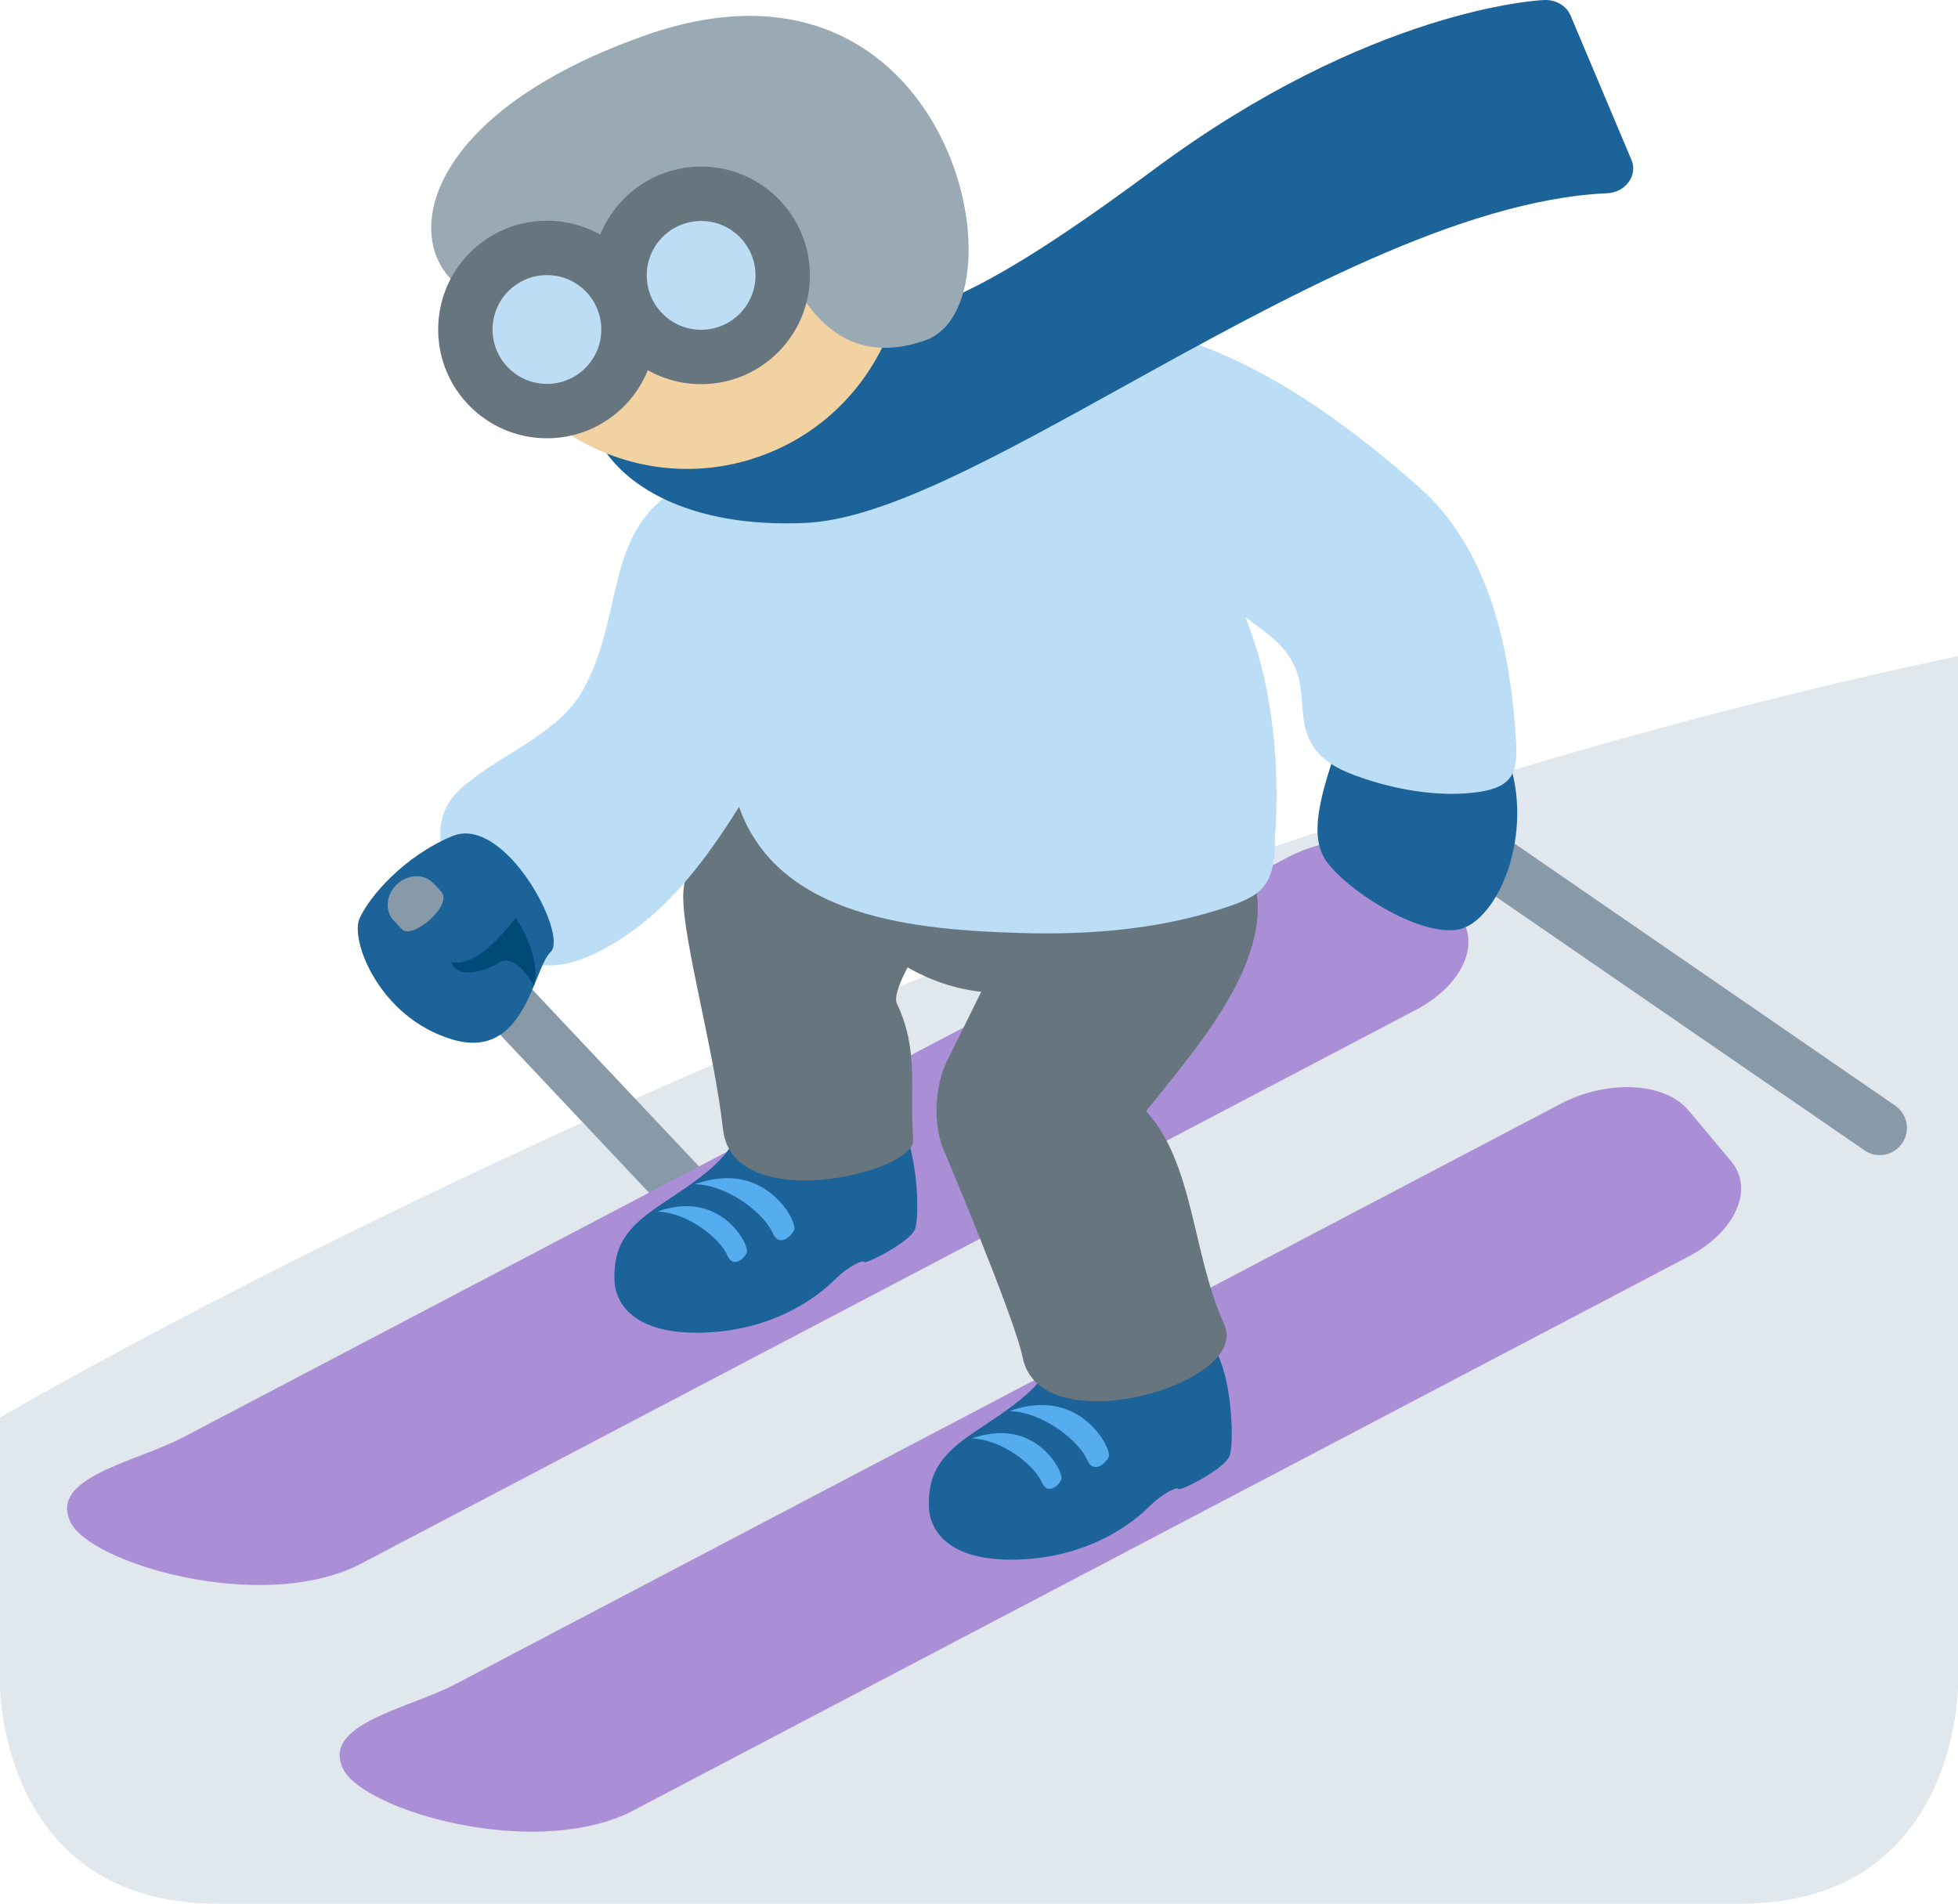 <?xml version="1.0" encoding="UTF-8" standalone="no"?>
<svg
   xmlns:dc="http://purl.org/dc/elements/1.1/"
   xmlns:cc="http://creativecommons.org/ns#"
   xmlns:rdf="http://www.w3.org/1999/02/22-rdf-syntax-ns#"
   xmlns:svg="http://www.w3.org/2000/svg"
   xmlns="http://www.w3.org/2000/svg"
   xmlns:sodipodi="http://sodipodi.sourceforge.net/DTD/sodipodi-0.dtd"
   xmlns:inkscape="http://www.inkscape.org/namespaces/inkscape"
   viewBox="0 0 36 35.001"
   id="svg2"
   version="1.1"
   inkscape:version="0.91 r13725"
   sodipodi:docname="26f7-1f3fc.svg"
   width="36"
   height="35.001">
  <defs
     id="defs50" />
  <sodipodi:namedview
     pagecolor="#ffffff"
     bordercolor="#666666"
     borderopacity="1"
     objecttolerance="10"
     gridtolerance="10"
     guidetolerance="10"
     inkscape:pageopacity="0"
     inkscape:pageshadow="2"
     inkscape:window-width="640"
     inkscape:window-height="480"
     id="namedview48"
     showgrid="false"
     inkscape:zoom="6.5555556"
     inkscape:cx="18"
     inkscape:cy="18"
     inkscape:window-x="0"
     inkscape:window-y="0"
     inkscape:window-maximized="0"
     inkscape:current-layer="svg2" />
  <path
     d="m 36,12.063 0,18.938 c 0,0 0,4 -4,4 l -28,0 c -4,0 -4,-4 -4,-4 l 0,-4.938 c 0,0 17,-10 36,-14 z"
     id="path4"
     inkscape:connector-curvature="0"
     style="fill:#e1e8ed" />
  <path
     d="m 14.751,23.461 c 0.167,0.177 0.14,0.473 -0.062,0.662 -0.201,0.189 -0.5,0.2 -0.666,0.023 l -6.647,-7.052 c -0.167,-0.177 -0.139,-0.474 0.062,-0.664 0.201,-0.189 0.499,-0.199 0.666,-0.022 l 6.647,7.053 z"
     id="path6"
     inkscape:connector-curvature="0"
     style="fill:#8899a7" />
  <path
     d="m 26.812,16.81 c 0.435,0.516 0.086,1.301 -0.777,1.756 l -19.464,10.218 c -1.812,0.876 -4.896,-0.04 -5.271,-0.79 -0.416,-0.832 1.193,-1.11 2.057,-1.563 l 20.322,-10.67 c 0.863,-0.453 1.914,-0.401 2.349,0.113 l 0.784,0.936 z"
     id="path8"
     inkscape:connector-curvature="0"
     style="fill:#aa8ed6" />
  <path
     d="m 13.562,20.829 c -0.234,0.641 -1.078,1.061 -1.625,1.468 -0.547,0.407 -0.641,0.766 -0.641,1.204 0,0.438 0.328,1.047 1.656,1 1.328,-0.047 2.125,-0.703 2.391,-0.969 0.266,-0.266 0.531,-0.375 0.547,-0.328 0.016,0.047 0.859,-0.372 0.938,-0.616 0.078,-0.243 0.047,-1.29 -0.219,-1.853 -0.266,-0.563 -3.047,0.094 -3.047,0.094 z"
     id="path10"
     inkscape:connector-curvature="0"
     style="fill:#1c6399" />
  <path
     d="m 31.825,21.345 c 0.435,0.516 0.086,1.301 -0.777,1.756 l -19.465,10.218 c -1.812,0.876 -4.896,-0.04 -5.271,-0.79 -0.416,-0.832 1.193,-1.11 2.057,-1.563 l 20.322,-10.67 c 0.863,-0.453 1.914,-0.4 2.349,0.113 l 0.785,0.936 z"
     id="path12"
     inkscape:connector-curvature="0"
     style="fill:#aa8ed6" />
  <path
     d="m 19.344,25.001 c -0.234,0.641 -1.078,1.061 -1.625,1.468 -0.547,0.407 -0.641,0.766 -0.641,1.204 0,0.438 0.328,1.047 1.656,1 1.328,-0.047 2.125,-0.703 2.391,-0.969 0.266,-0.266 0.531,-0.375 0.547,-0.328 0.016,0.047 0.859,-0.372 0.938,-0.616 0.078,-0.243 0.047,-1.29 -0.219,-1.853 -0.266,-0.563 -3.047,0.094 -3.047,0.094 z"
     id="path14"
     inkscape:connector-curvature="0"
     style="fill:#1c6399" />
  <path
     d="m 18.558,25.943 c 0.4,-0.141 0.798,-0.159 1.159,0.017 0.436,0.212 0.673,0.642 0.673,0.799 0,0.077 -0.266,0.391 -0.403,0.079 -0.153,-0.347 -0.806,-0.877 -1.429,-0.895 z m -0.69,0.505 c 0.36,-0.127 0.719,-0.143 1.044,0.015 0.393,0.191 0.606,0.578 0.606,0.719 0,0.069 -0.239,0.352 -0.363,0.071 -0.138,-0.313 -0.726,-0.789 -1.287,-0.805 z"
     id="path16"
     inkscape:connector-curvature="0"
     style="fill:#55acee" />
  <path
     d="m 34.844,20.327 c 0.228,0.156 0.285,0.467 0.129,0.693 -0.157,0.228 -0.468,0.287 -0.694,0.129 l -9.062,-6.236 c -0.228,-0.157 -0.286,-0.468 -0.129,-0.696 0.156,-0.227 0.468,-0.285 0.695,-0.128 l 9.061,6.238 z"
     id="path18"
     inkscape:connector-curvature="0"
     style="fill:#8899a7" />
  <path
     d="m 24.688,13.405 c -0.312,0.958 -0.676,1.875 -0.312,2.412 0.359,0.531 1.672,1.382 2.406,1.278 0.734,-0.104 1.469,-1.75 0.927,-3.21 -0.312,-0.841 -3.021,-0.48 -3.021,-0.48 z"
     id="path20"
     inkscape:connector-curvature="0"
     style="fill:#1c6399" />
  <path
     d="m 21.733,13.606 -7.449,-0.077 -1.255,1.614 c -0.31,0.398 -0.467,1.01 -0.467,1.337 -10e-4,0.833 0.562,2.792 0.732,4.287 0.181,1.598 3.542,0.793 3.497,0.192 -0.073,-0.972 0.11,-1.64 -0.302,-2.511 -0.078,-0.165 0.199,-0.662 0.199,-0.662 0.415,0.24 0.872,0.395 1.353,0.449 l -0.627,1.269 c -0.224,0.454 -0.259,1.109 -0.086,1.584 0,0 1.328,3.135 1.476,3.874 0.323,1.602 4.206,0.488 3.706,-0.61 -0.595,-1.308 -0.553,-2.954 -1.438,-3.923 0.905,-1.135 2.197,-2.59 2.041,-3.979 0.002,-10e-4 -1.319,-2.672 -1.38,-2.844 z"
     id="path22"
     inkscape:connector-curvature="0"
     style="fill:#67757f" />
  <path
     d="m 21.062,6.058 c -0.524,-0.108 -6.586,2.12 -8.108,2.69 -1.959,0.733 -1.381,2.407 -2.238,3.944 -0.459,0.823 -1.578,1.197 -2.252,1.815 -0.7,0.643 -0.278,1.564 0.196,2.262 0.794,1.169 1.585,1.244 2.766,0.487 0.916,-0.587 1.594,-1.51 2.162,-2.422 0.724,2.055 3.283,2.263 5.183,2.32 1.193,0.036 2.42,-0.056 3.566,-0.407 0.837,-0.257 1.119,-0.397 1.105,-1.385 0,0 0.222,-2.11 -0.544,-4.019 0.385,0.302 0.737,0.501 0.927,0.959 0.152,0.369 0.08,0.794 0.196,1.156 0.165,0.511 0.585,0.7 1.087,0.866 0.607,0.201 1.322,0.321 1.963,0.252 0.87,-0.094 0.849,-0.441 0.778,-1.294 -0.129,-1.561 -0.546,-3.25 -1.748,-4.316 -1.411,-1.25 -3.16,-2.52 -5.039,-2.908 z"
     id="path24"
     inkscape:connector-curvature="0"
     style="fill:#bbddf5" />
  <path
     d="M 29.996,2.939 28.877,0.286 c -0.076,-0.181 -0.273,-0.295 -0.487,-0.286 -0.129,0.006 -3.21,0.174 -7.169,3.112 -3.748,2.78 -4.634,2.82 -6.578,2.906 l -2.997,0.133 c -0.133,0.006 -0.257,0.059 -0.347,0.148 -0.506,0.498 -0.615,1.17 -0.291,1.799 0.411,0.796 1.623,1.614 3.795,1.517 1.437,-0.064 3.482,-1.196 5.851,-2.507 2.91,-1.61 6.208,-3.436 8.894,-3.555 0.161,-0.007 0.309,-0.083 0.396,-0.205 0.09,-0.122 0.11,-0.274 0.052,-0.409 z"
     id="path26"
     inkscape:connector-curvature="0"
     style="fill:#1c6399" />
  <path
     d="m 16.405,3.291 c 0.734,2.083 -0.36,4.368 -2.443,5.102 -2.083,0.734 -4.368,-0.36 -5.102,-2.443 -0.734,-2.084 0.692,-3.425 2.776,-4.159 2.083,-0.735 4.035,-0.584 4.769,1.5 z"
     id="path28"
     inkscape:connector-curvature="0"
     style="fill:#f3d2a2" />
  <path
     d="m 10.361,5.42 c 1.886,-0.665 3.44,-2.272 3.772,-1.329 0.333,0.943 0.997,2.83 2.883,2.165 1.886,-0.665 0.503,-7.599 -5.156,-5.605 C 6.203,2.645 7.532,6.417 10.361,5.42 Z"
     id="path30"
     inkscape:connector-curvature="0"
     style="fill:#9aaab4" />
  <circle
     cx="10.056"
     cy="6.058"
     r="2"
     id="circle32"
     style="fill:#67757f" />
  <circle
     cx="10.056"
     cy="6.058"
     r="1"
     id="circle34"
     style="fill:#bdddf4" />
  <circle
     cx="12.891"
     cy="5.063"
     r="2"
     id="circle36"
     style="fill:#67757f" />
  <circle
     cx="12.891"
     cy="5.063"
     r="1"
     id="circle38"
     style="fill:#bdddf4" />
  <path
     d="m 8.312,15.374 c -0.907,0.382 -1.531,1.127 -1.703,1.517 -0.172,0.39 0.358,1.815 1.703,2.219 1.345,0.404 1.485,-1.297 1.813,-1.609 0.328,-0.312 -0.844,-2.535 -1.813,-2.127 z"
     id="path40"
     inkscape:connector-curvature="0"
     style="fill:#1c6399" />
  <path
     d="m 7.387,17.083 -0.151,-0.161 c -0.167,-0.177 -0.139,-0.474 0.062,-0.664 0.201,-0.189 0.499,-0.199 0.666,-0.022 0,0 0.092,0.095 0.151,0.161 0.22,0.245 -0.539,0.892 -0.728,0.686 z"
     id="path42"
     inkscape:connector-curvature="0"
     style="fill:#8899a7" />
  <path
     d="m 9.818,18.123 c 0.117,-0.394 -0.157,-1.006 -0.338,-1.249 -0.337,0.439 -0.792,0.91 -1.184,0.808 0.084,0.314 0.578,0.204 0.885,0.016 0.307,-0.189 0.637,0.425 0.637,0.425 z"
     id="path44"
     inkscape:connector-curvature="0"
     style="fill:#004a77" />
  <path
     d="m 12.776,21.772 c 0.4,-0.141 0.798,-0.159 1.159,0.017 0.436,0.212 0.673,0.642 0.673,0.799 0,0.077 -0.266,0.391 -0.403,0.079 -0.152,-0.348 -0.805,-0.878 -1.429,-0.895 z m -0.69,0.504 c 0.36,-0.127 0.719,-0.143 1.044,0.015 0.393,0.191 0.606,0.578 0.606,0.719 0,0.069 -0.239,0.352 -0.363,0.071 -0.137,-0.313 -0.725,-0.789 -1.287,-0.805 z"
     id="path46"
     inkscape:connector-curvature="0"
     style="fill:#55acee" />
</svg>
